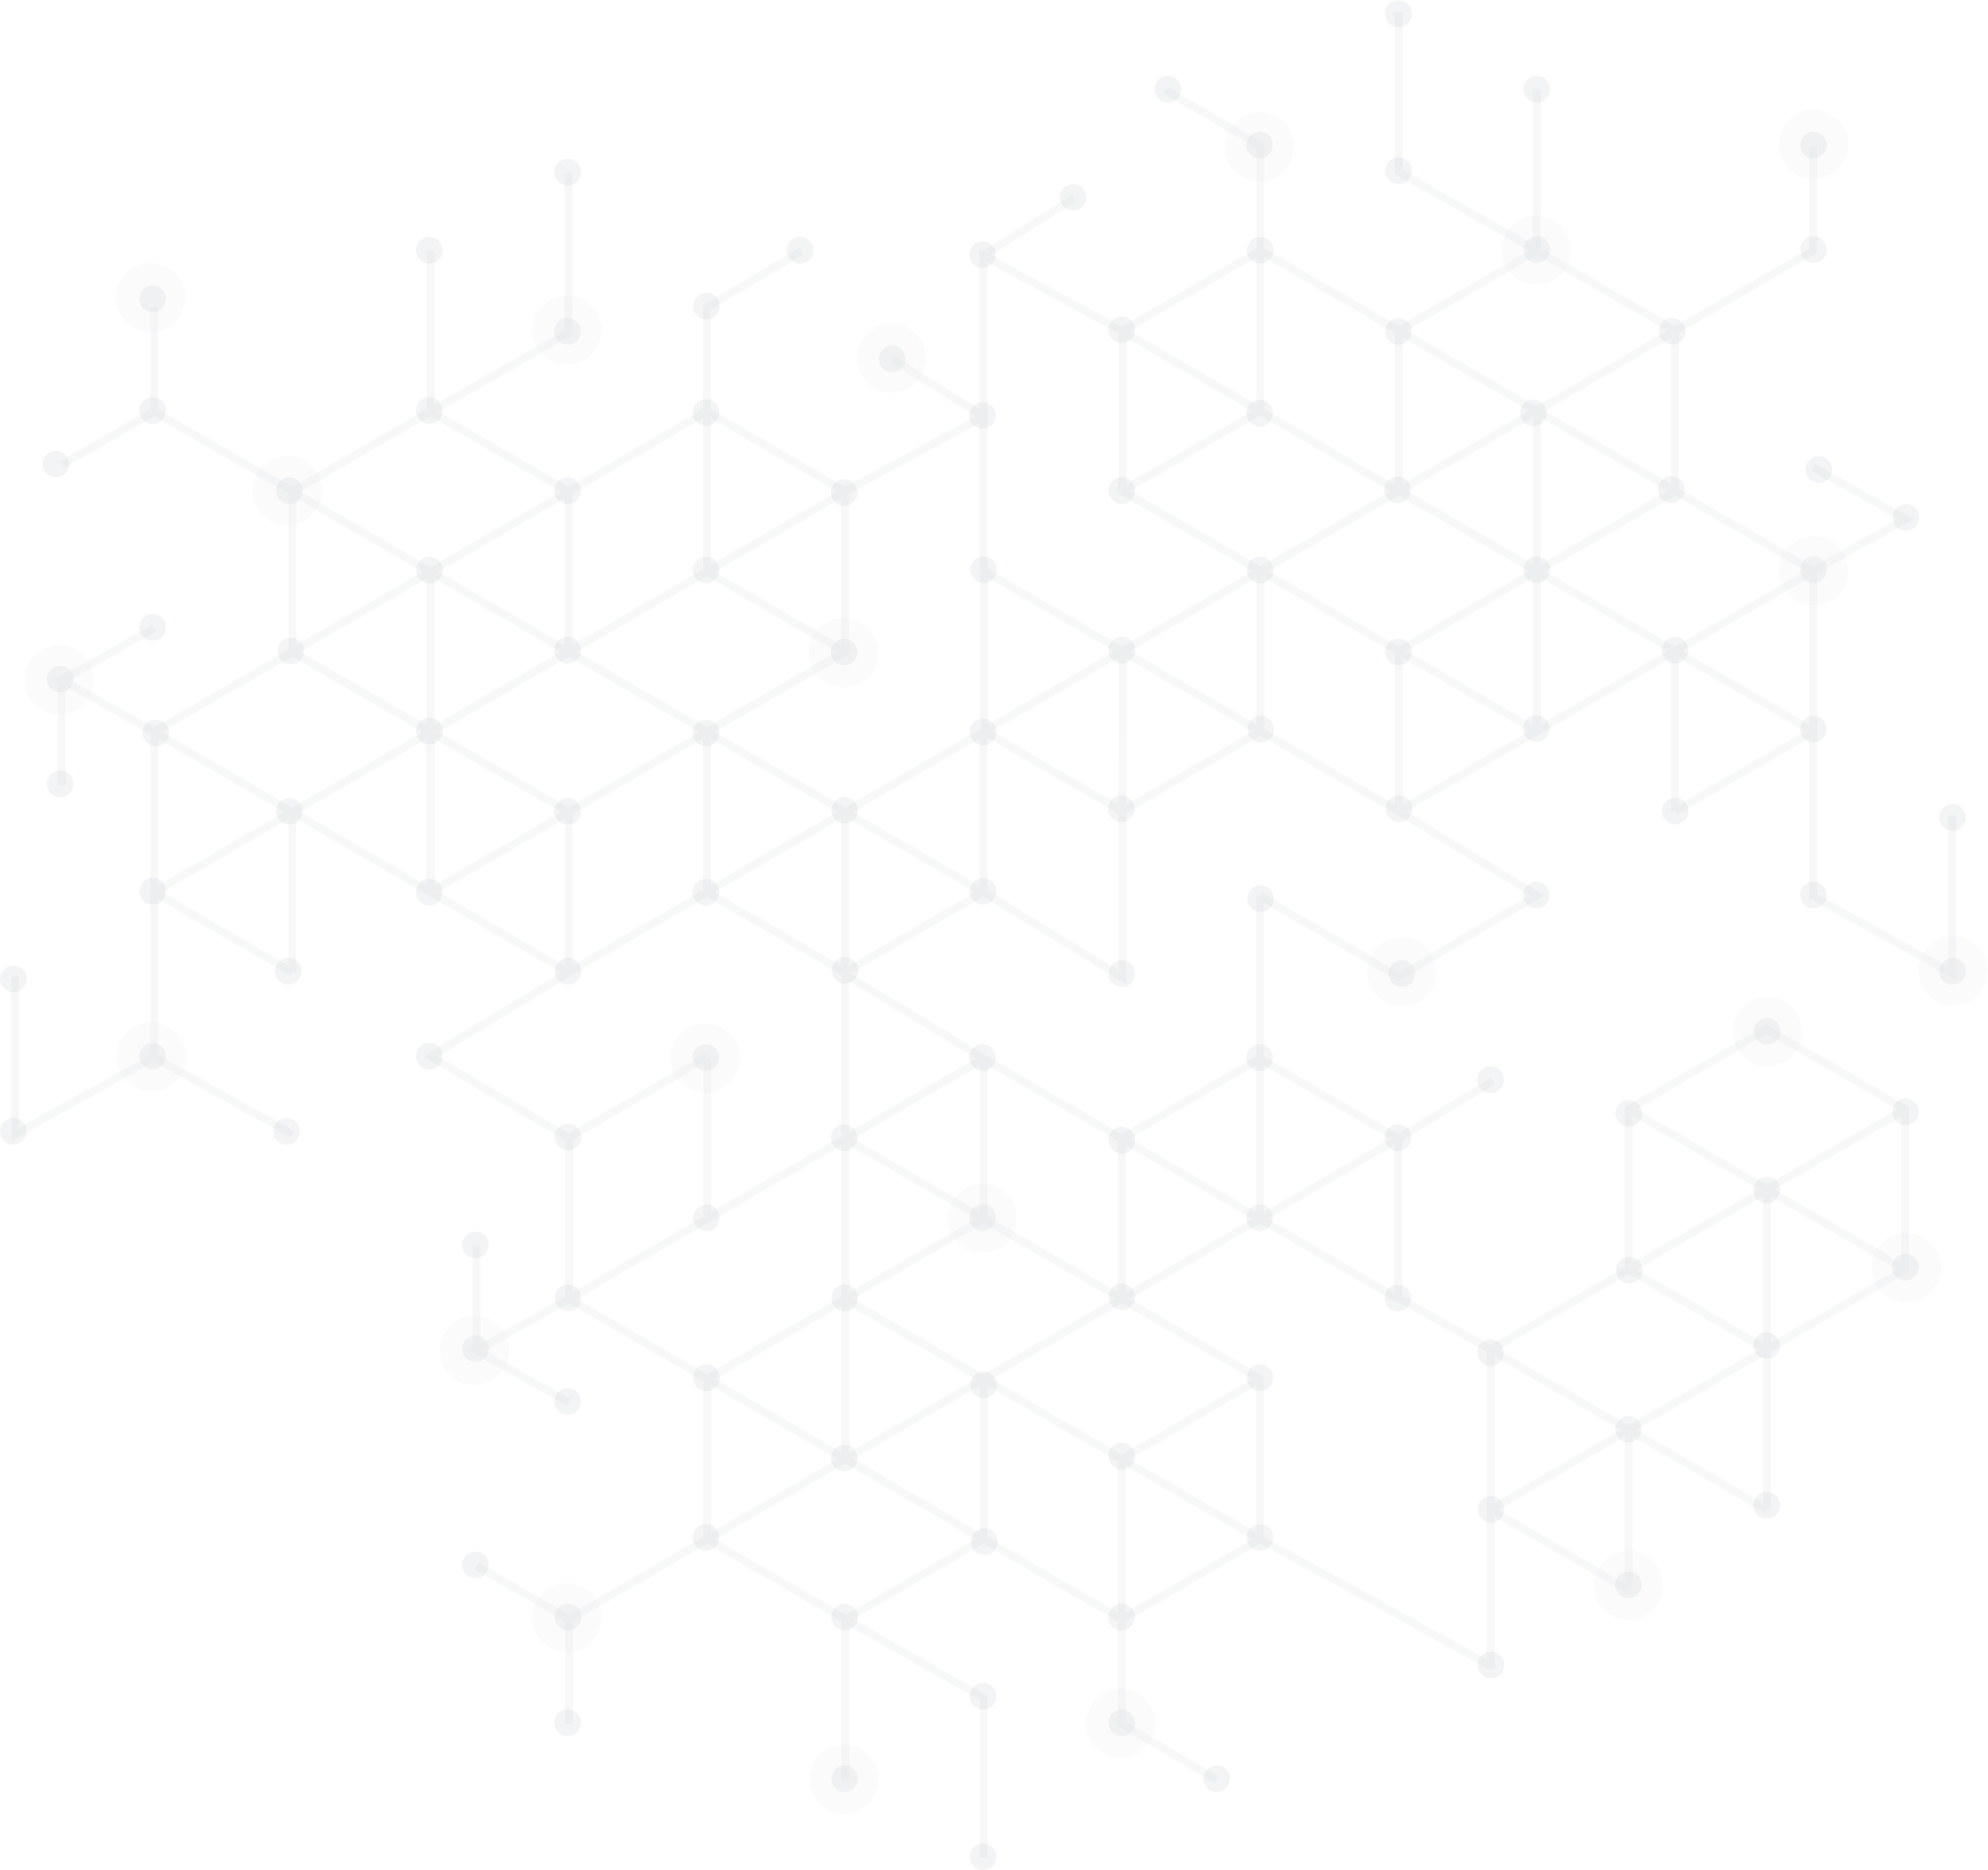 <svg xmlns="http://www.w3.org/2000/svg" width="672" height="632" viewBox="0 0 672 632">
    <g fill="none" fill-rule="evenodd" opacity=".16">
        <g stroke="#00152B" stroke-width="2.649" opacity=".2">
            <path d="M192.225 220.29v-54.146l-46.694-27.073-46.713 27.073v54.146l46.713 27.073z"/>
            <path d="M145.531 247.4v-54.183l-46.713-27.073-46.712-27.073v-35.319"/>
            <path d="M192.225 166.144l-46.694 27.073-46.713 27.073M192.225 220.29l-46.694-27.073M285.651 220.271l-46.713 27.073v54.146l46.713 27.073 46.694-27.073v-54.146"/>
            <path d="M238.938 247.344l46.713 27.073v108.918"/>
            <path d="M332.345 247.344l-46.694 27.073-46.713 27.073"/>
            <path d="M285.651 274.417l46.694 27.073 32.102 19.583 14.941 9.11-.018-1.233v-54.754l.018-54.164 46.695-27.073M285.651 220.271v-54.146l-46.713-27.073-46.713 27.073v54.146l46.713 27.073z"/>
            <path d="M192.225 220.271l46.713-27.073 46.713-27.073 46.694-25.416v52.49M145.531 301.509v-54.146L98.818 220.29l-46.712 27.073v54.146l46.712 27.073"/>
            <path d="M52.106 212.339l-31.24 17.484 31.24 17.54 46.712 27.073v54.183"/>
            <path d="M145.531 247.363l-46.713 27.073-46.712 27.073v55.765L5.118 383.335v-53.373M145.531 301.509l-46.713-27.073M238.938 301.49v-54.146l-46.713-27.073-46.694 27.073v54.146l46.694 27.073z"/>
            <path d="M145.531 247.344l46.694 27.073V328.6l-46.694 28.361 46.694 27.607 46.713-27.294"/>
            <path d="M238.938 247.344l-46.713 27.073-46.694 27.073M20.866 157.125l31.24-18.054M20.866 265.252v-35.429M192.225 58.496v53.999l-46.694 26.576V84.575M285.651 220.271l-46.713-27.073v-89.446l32.01-18.864M301.82 121.402l30.525 19.307M98.818 383.335l-46.712-26.06M643.99 429.015V374.87l-46.713-27.073-46.713 27.073v54.146l46.713 27.073zM643.99 374.869l-46.713 27.073-46.713 27.073"/>
            <path d="M597.277 510.234v-54.146l-46.713-27.073-46.694 27.073v54.146l46.694 27.055"/>
            <path d="M472.612 438.53l31.258 17.558 46.694 27.073v54.165"/>
            <path d="M503.87 564.14v-53.906l46.694-27.073 46.713-27.073v-54.201M597.277 510.216l-46.713-27.055M472.795 165.904v-54.146l46.713-27.073 46.695 27.073v54.146l-46.695 27.073z"/>
            <path d="M519.508 192.996V138.83l46.695-27.073 46.712-27.073V49.35"/>
            <path d="M472.795 111.758l46.713 27.073 46.695 27.073M472.795 165.904l46.713-27.073M379.37 165.886l46.713 27.073v54.146l-46.713 27.073-46.695-27.073v-54.146"/>
            <path d="M332.675 192.959l46.713 27.073 46.695 27.073M379.37 220.032l-46.695 27.073M379.388 165.886V111.74l46.695-27.073 46.712 27.073v54.146l-46.712 27.073z"/>
            <path d="M472.484 165.886l-46.713-27.073-46.713-27.073-46.713-25.417v54.33M519.508 247.123v-54.146l46.695-27.073 46.712 27.073v54.146l-46.712 27.055"/>
            <path d="M612.915 157.935l31.258 17.484-31.258 17.558-46.712 27.073v54.165"/>
            <path d="M519.508 192.977l46.695 27.073 46.712 27.073v55.748l46.988 26.079v-53.373M519.508 247.105l46.695-27.055M426.083 247.105v-54.146l46.712-27.073 46.713 27.073v54.146l-46.713 27.073z"/>
            <path d="M519.508 192.959l-46.713 27.073v54.164l46.713 28.38-46.713 27.607-46.877-27.404"/>
            <path d="M426.083 192.959l46.712 27.073 46.713 27.073M472.795 4.092v53.999l46.713 26.594V30.19M379.388 165.886l46.695-27.073V49.349l-32.01-18.865M362.888 67.017l-30.543 19.306M332.492 466.008v54.146L285.78 547.21l-46.694-27.055v-54.146l46.694-27.073z"/>
            <path d="M285.78 438.898v54.183l-46.695 27.073-46.713 27.055v35.336"/>
            <path d="M332.492 520.154l-46.713-27.073-46.694-27.073M332.492 466.008l-46.713 27.073M425.918 466.027l-46.713-27.074v-54.146l46.713-27.073 46.694 27.073v54.146"/>
            <path d="M379.205 438.953l46.713-27.073V302.778"/>
            <path d="M472.612 438.953l-46.694-27.073-46.713-27.073M425.918 411.88l46.694-27.073 32.101-19.582M425.918 466.027v54.127l-46.713 27.073-46.713-27.073v-54.127l46.713-27.074z"/>
            <path d="M332.492 466.027l46.713 27.073 46.713 27.054 35.034 19.086L503.87 563M285.78 384.79v54.145l-46.695 27.073-46.713-27.073V384.79"/>
            <path d="M192.372 473.959l-31.258-17.484 31.258-17.54 46.713-27.073V357.68M285.78 384.79l-46.695 27.072M379.205 384.807v54.146l-46.713 27.074-46.713-27.074v-54.146l46.713-27.073z"/>
            <path d="M285.78 438.953l46.712-27.073v-54.182l-46.713-28.362M379.205 438.953l-46.713-27.073-46.713-27.073M161.114 529.172l31.258 18.055M161.114 421.046v35.429M332.492 627.802v-53.999L285.78 547.21v54.514M425.918 466.027L379.205 493.1v89.445l32.01 18.865M550.564 374.869l93.426 54.146"/>
        </g>
        <g fill="#00152B" fill-rule="nonzero" opacity=".3">
            <ellipse cx="51.594" cy="100.946" rx="4.496" ry="4.509"/>
            <ellipse cx="18.871" cy="156.803" rx="4.496" ry="4.509"/>
            <ellipse cx="51.594" cy="138.748" rx="4.496" ry="4.509"/>
            <ellipse cx="97.824" cy="165.821" rx="4.496" ry="4.509"/>
            <ellipse cx="145.136" cy="192.636" rx="4.496" ry="4.509"/>
            <ellipse cx="238.643" cy="192.636" rx="4.496" ry="4.509"/>
            <ellipse cx="145.136" cy="138.748" rx="4.496" ry="4.509"/>
            <ellipse cx="145.136" cy="84.567" rx="4.496" ry="4.509"/>
            <ellipse cx="191.862" cy="58.175" rx="4.496" ry="4.509"/>
            <ellipse cx="191.862" cy="111.989" rx="4.496" ry="4.509"/>
            <ellipse cx="191.862" cy="165.821" rx="4.496" ry="4.509"/>
            <ellipse cx="191.862" cy="219.708" rx="4.496" ry="4.509"/>
            <ellipse cx="145.136" cy="247.075" rx="4.496" ry="4.509"/>
            <ellipse cx="145.118" cy="301.514" rx="4.496" ry="4.509"/>
            <ellipse cx="97.824" cy="274.147" rx="4.496" ry="4.509"/>
            <ellipse cx="97.457" cy="328.237" rx="4.496" ry="4.509"/>
            <ellipse cx="51.594" cy="301.165" rx="4.496" ry="4.509"/>
            <ellipse cx="51.594" cy="356.947" rx="4.496" ry="4.509"/>
            <ellipse cx="96.869" cy="382.327" rx="4.496" ry="4.509"/>
            <ellipse cx="4.556" cy="382.327" rx="4.496" ry="4.509"/>
            <ellipse cx="4.556" cy="330.795" rx="4.496" ry="4.509"/>
            <ellipse cx="191.862" cy="274.147" rx="4.496" ry="4.509"/>
            <ellipse cx="192.009" cy="328.237" rx="4.496" ry="4.509"/>
            <ellipse cx="238.624" cy="301.514" rx="4.496" ry="4.509"/>
            <ellipse cx="145.136" cy="356.947" rx="4.496" ry="4.509"/>
            <ellipse cx="238.643" cy="139.393" rx="4.496" ry="4.509"/>
            <ellipse cx="238.789" cy="103.431" rx="4.496" ry="4.509"/>
            <ellipse cx="270.484" cy="84.567" rx="4.496" ry="4.509"/>
            <ellipse cx="285.368" cy="166.465" rx="4.496" ry="4.509"/>
            <ellipse cx="301.573" cy="121.265" rx="4.496" ry="4.509"/>
            <ellipse cx="332.13" cy="140.386" rx="4.496" ry="4.509"/>
            <ellipse cx="332.13" cy="86.002" rx="4.496" ry="4.509"/>
            <ellipse cx="362.706" cy="66.696" rx="4.496" ry="4.509"/>
            <ellipse cx="379.205" cy="111.437" rx="4.496" ry="4.509"/>
            <ellipse cx="379.205" cy="165.821" rx="4.496" ry="4.509"/>
            <ellipse cx="472.417" cy="165.563" rx="4.496" ry="4.509"/>
            <ellipse cx="425.783" cy="139.65" rx="4.496" ry="4.509"/>
            <ellipse cx="425.967" cy="192.636" rx="4.496" ry="4.509"/>
            <ellipse cx="426.132" cy="246.468" rx="4.496" ry="4.509"/>
            <ellipse cx="519.326" cy="246.21" rx="4.496" ry="4.509"/>
            <ellipse cx="566.235" cy="219.726" rx="4.496" ry="4.509"/>
            <ellipse cx="566.235" cy="274.092" rx="4.496" ry="4.509"/>
            <ellipse cx="519.326" cy="302.453" rx="4.496" ry="4.509"/>
            <ellipse cx="473.849" cy="329.01" rx="4.496" ry="4.509"/>
            <ellipse cx="426.132" cy="303.686" rx="4.496" ry="4.509"/>
            <ellipse cx="425.783" cy="357.407" rx="4.496" ry="4.509"/>
            <ellipse cx="472.546" cy="384.48" rx="4.496" ry="4.509"/>
            <ellipse cx="379.205" cy="385.271" rx="4.496" ry="4.509"/>
            <ellipse cx="503.837" cy="364.898" rx="4.496" ry="4.509"/>
            <ellipse cx="612.997" cy="246.468" rx="4.496" ry="4.509"/>
            <ellipse cx="660.035" cy="276.264" rx="4.496" ry="4.509"/>
            <ellipse cx="660.035" cy="328.237" rx="4.496" ry="4.509"/>
            <ellipse cx="612.997" cy="302.453" rx="4.496" ry="4.509"/>
            <ellipse cx="472.711" cy="220.297" rx="4.496" ry="4.509"/>
            <ellipse cx="472.894" cy="273.282" rx="4.496" ry="4.509"/>
            <ellipse cx="472.729" cy="111.989" rx="4.496" ry="4.509"/>
            <ellipse cx="425.967" cy="84.567" rx="4.496" ry="4.509"/>
            <ellipse cx="564.95" cy="165.453" rx="4.496" ry="4.509"/>
            <ellipse cx="518.335" cy="139.54" rx="4.496" ry="4.509"/>
            <ellipse cx="519.491" cy="192.525" rx="4.496" ry="4.509"/>
            <ellipse cx="597.196" cy="402.185" rx="4.496" ry="4.509"/>
            <ellipse cx="644.105" cy="375.683" rx="4.496" ry="4.509"/>
            <ellipse cx="644.105" cy="428.226" rx="4.496" ry="4.509"/>
            <ellipse cx="597.196" cy="454.728" rx="4.496" ry="4.509"/>
            <ellipse cx="550.58" cy="376.272" rx="4.496" ry="4.509"/>
            <ellipse cx="550.764" cy="429.239" rx="4.496" ry="4.509"/>
            <ellipse cx="550.452" cy="483.034" rx="4.496" ry="4.509"/>
            <ellipse cx="597.196" cy="508.707" rx="4.496" ry="4.509"/>
            <ellipse cx="550.452" cy="535.596" rx="4.496" ry="4.509"/>
            <ellipse cx="503.837" cy="457.121" rx="4.496" ry="4.509"/>
            <ellipse cx="425.783" cy="411.534" rx="4.496" ry="4.509"/>
            <ellipse cx="379.205" cy="438.201" rx="4.496" ry="4.509"/>
            <ellipse cx="472.546" cy="438.625" rx="4.496" ry="4.509"/>
            <ellipse cx="504.002" cy="510.106" rx="4.496" ry="4.509"/>
            <ellipse cx="425.893" cy="465.605" rx="4.496" ry="4.509"/>
            <ellipse cx="379.15" cy="492.07" rx="4.496" ry="4.509"/>
            <ellipse cx="425.893" cy="519.584" rx="4.496" ry="4.509"/>
            <ellipse cx="379.15" cy="546.473" rx="4.496" ry="4.509"/>
            <ellipse cx="379.15" cy="582.213" rx="4.496" ry="4.509"/>
            <ellipse cx="332.277" cy="627.469" rx="4.496" ry="4.509"/>
            <ellipse cx="332.277" cy="573.214" rx="4.496" ry="4.509"/>
            <ellipse cx="285.515" cy="601.078" rx="4.496" ry="4.509"/>
            <ellipse cx="285.515" cy="546.473" rx="4.496" ry="4.509"/>
            <ellipse cx="238.624" cy="519.584" rx="4.496" ry="4.509"/>
            <ellipse cx="192.009" cy="546.473" rx="4.496" ry="4.509"/>
            <ellipse cx="191.862" cy="582.213" rx="4.496" ry="4.509"/>
            <ellipse cx="160.718" cy="528.842" rx="4.496" ry="4.509"/>
            <ellipse cx="411.266" cy="601.078" rx="4.496" ry="4.509"/>
            <ellipse cx="332.534" cy="468.016" rx="4.496" ry="4.509"/>
            <ellipse cx="285.368" cy="492.769" rx="4.496" ry="4.509"/>
            <ellipse cx="238.771" cy="465.605" rx="4.496" ry="4.509"/>
            <ellipse cx="285.515" cy="438.625" rx="4.496" ry="4.509"/>
            <ellipse cx="332.13" cy="411.534" rx="4.496" ry="4.509"/>
            <ellipse cx="332.13" cy="357.407" rx="4.496" ry="4.509"/>
            <ellipse cx="285.368" cy="384.48" rx="4.496" ry="4.509"/>
            <ellipse cx="238.771" cy="411.534" rx="4.496" ry="4.509"/>
            <ellipse cx="192.009" cy="438.569" rx="4.496" ry="4.509"/>
            <ellipse cx="192.009" cy="384.241" rx="4.496" ry="4.509"/>
            <ellipse cx="238.624" cy="357.352" rx="4.496" ry="4.509"/>
            <ellipse cx="160.718" cy="455.759" rx="4.496" ry="4.509"/>
            <ellipse cx="160.718" cy="420.717" rx="4.496" ry="4.509"/>
            <ellipse cx="191.862" cy="473.629" rx="4.496" ry="4.509"/>
            <ellipse cx="332.699" cy="520.983" rx="4.496" ry="4.509"/>
            <ellipse cx="504.002" cy="562.668" rx="4.496" ry="4.509"/>
            <ellipse cx="597.361" cy="348.5" rx="4.496" ry="4.509"/>
            <ellipse cx="565.281" cy="111.897" rx="4.496" ry="4.509"/>
            <ellipse cx="612.997" cy="49.028" rx="4.496" ry="4.509"/>
            <ellipse cx="519.491" cy="84.346" rx="4.496" ry="4.509"/>
            <ellipse cx="612.997" cy="84.346" rx="4.496" ry="4.509"/>
            <ellipse cx="614.833" cy="158.662" rx="4.496" ry="4.509"/>
            <ellipse cx="644.288" cy="174.839" rx="4.496" ry="4.509"/>
            <ellipse cx="612.997" cy="192.525" rx="4.496" ry="4.509"/>
            <ellipse cx="519.491" cy="30.164" rx="4.496" ry="4.509"/>
            <ellipse cx="472.729" cy="4.675" rx="4.496" ry="4.509"/>
            <ellipse cx="472.729" cy="57.678" rx="4.496" ry="4.509"/>
            <ellipse cx="425.783" cy="49.028" rx="4.496" ry="4.509"/>
            <ellipse cx="394.749" cy="30.164" rx="4.496" ry="4.509"/>
            <ellipse cx="285.368" cy="220.352" rx="4.496" ry="4.509"/>
            <ellipse cx="238.643" cy="247.719" rx="4.496" ry="4.509"/>
            <ellipse cx="285.515" cy="273.816" rx="4.496" ry="4.509"/>
            <ellipse cx="285.662" cy="327.906" rx="4.496" ry="4.509"/>
            <ellipse cx="332.277" cy="301.183" rx="4.496" ry="4.509"/>
            <ellipse cx="379.205" cy="329.01" rx="4.496" ry="4.509"/>
            <ellipse cx="332.277" cy="247.388" rx="4.496" ry="4.509"/>
            <ellipse cx="379.205" cy="219.708" rx="4.496" ry="4.509"/>
            <ellipse cx="332.461" cy="192.525" rx="4.496" ry="4.509"/>
            <ellipse cx="379.039" cy="273.282" rx="4.496" ry="4.509"/>
            <ellipse cx="98.356" cy="220.002" rx="4.496" ry="4.509"/>
            <ellipse cx="52.695" cy="247.719" rx="4.496" ry="4.509"/>
            <ellipse cx="20.321" cy="229.499" rx="4.496" ry="4.509"/>
            <ellipse cx="20.321" cy="264.927" rx="4.496" ry="4.509"/>
            <ellipse cx="51.594" cy="212.015" rx="4.496" ry="4.509"/>
        </g>
        <g fill="#00152B" fill-rule="nonzero" opacity=".1" transform="translate(8 37)">
            <ellipse cx="42.943" cy="63.567" rx="11.7" ry="11.723"/>
            <ellipse cx="183.599" cy="74.627" rx="11.7" ry="11.723"/>
            <ellipse cx="293.398" cy="84.05" rx="11.7" ry="11.723"/>
            <ellipse cx="605.072" cy="11.797" rx="11.7" ry="11.723"/>
            <ellipse cx="511.326" cy="47.537" rx="11.7" ry="11.723"/>
            <ellipse cx="417.708" cy="12.643" rx="11.7" ry="11.723"/>
            <ellipse cx="605.072" cy="155.862" rx="11.7" ry="11.723"/>
            <ellipse cx="652.148" cy="291.093" rx="11.7" ry="11.723"/>
            <ellipse cx="636.388" cy="391.412" rx="11.7" ry="11.723"/>
            <ellipse cx="542.477" cy="498.78" rx="11.7" ry="11.723"/>
            <ellipse cx="589.405" cy="311.687" rx="11.7" ry="11.723"/>
            <ellipse cx="370.853" cy="545.397" rx="11.7" ry="11.723"/>
            <ellipse cx="277.327" cy="564.261" rx="11.7" ry="11.723"/>
            <ellipse cx="183.599" cy="509.657" rx="11.7" ry="11.723"/>
            <ellipse cx="465.812" cy="291.424" rx="11.7" ry="11.723"/>
            <ellipse cx="230.399" cy="320.594" rx="11.7" ry="11.723"/>
            <ellipse cx="277.18" cy="183.541" rx="11.7" ry="11.723"/>
            <ellipse cx="11.92" cy="192.688" rx="11.7" ry="11.723"/>
            <ellipse cx="152.43" cy="419.331" rx="11.7" ry="11.723"/>
            <ellipse cx="323.98" cy="374.738" rx="11.7" ry="11.723"/>
            <ellipse cx="43.218" cy="320.134" rx="11.7" ry="11.723"/>
            <ellipse cx="89.118" cy="128.753" rx="11.7" ry="11.723"/>
        </g>
    </g>
</svg>
